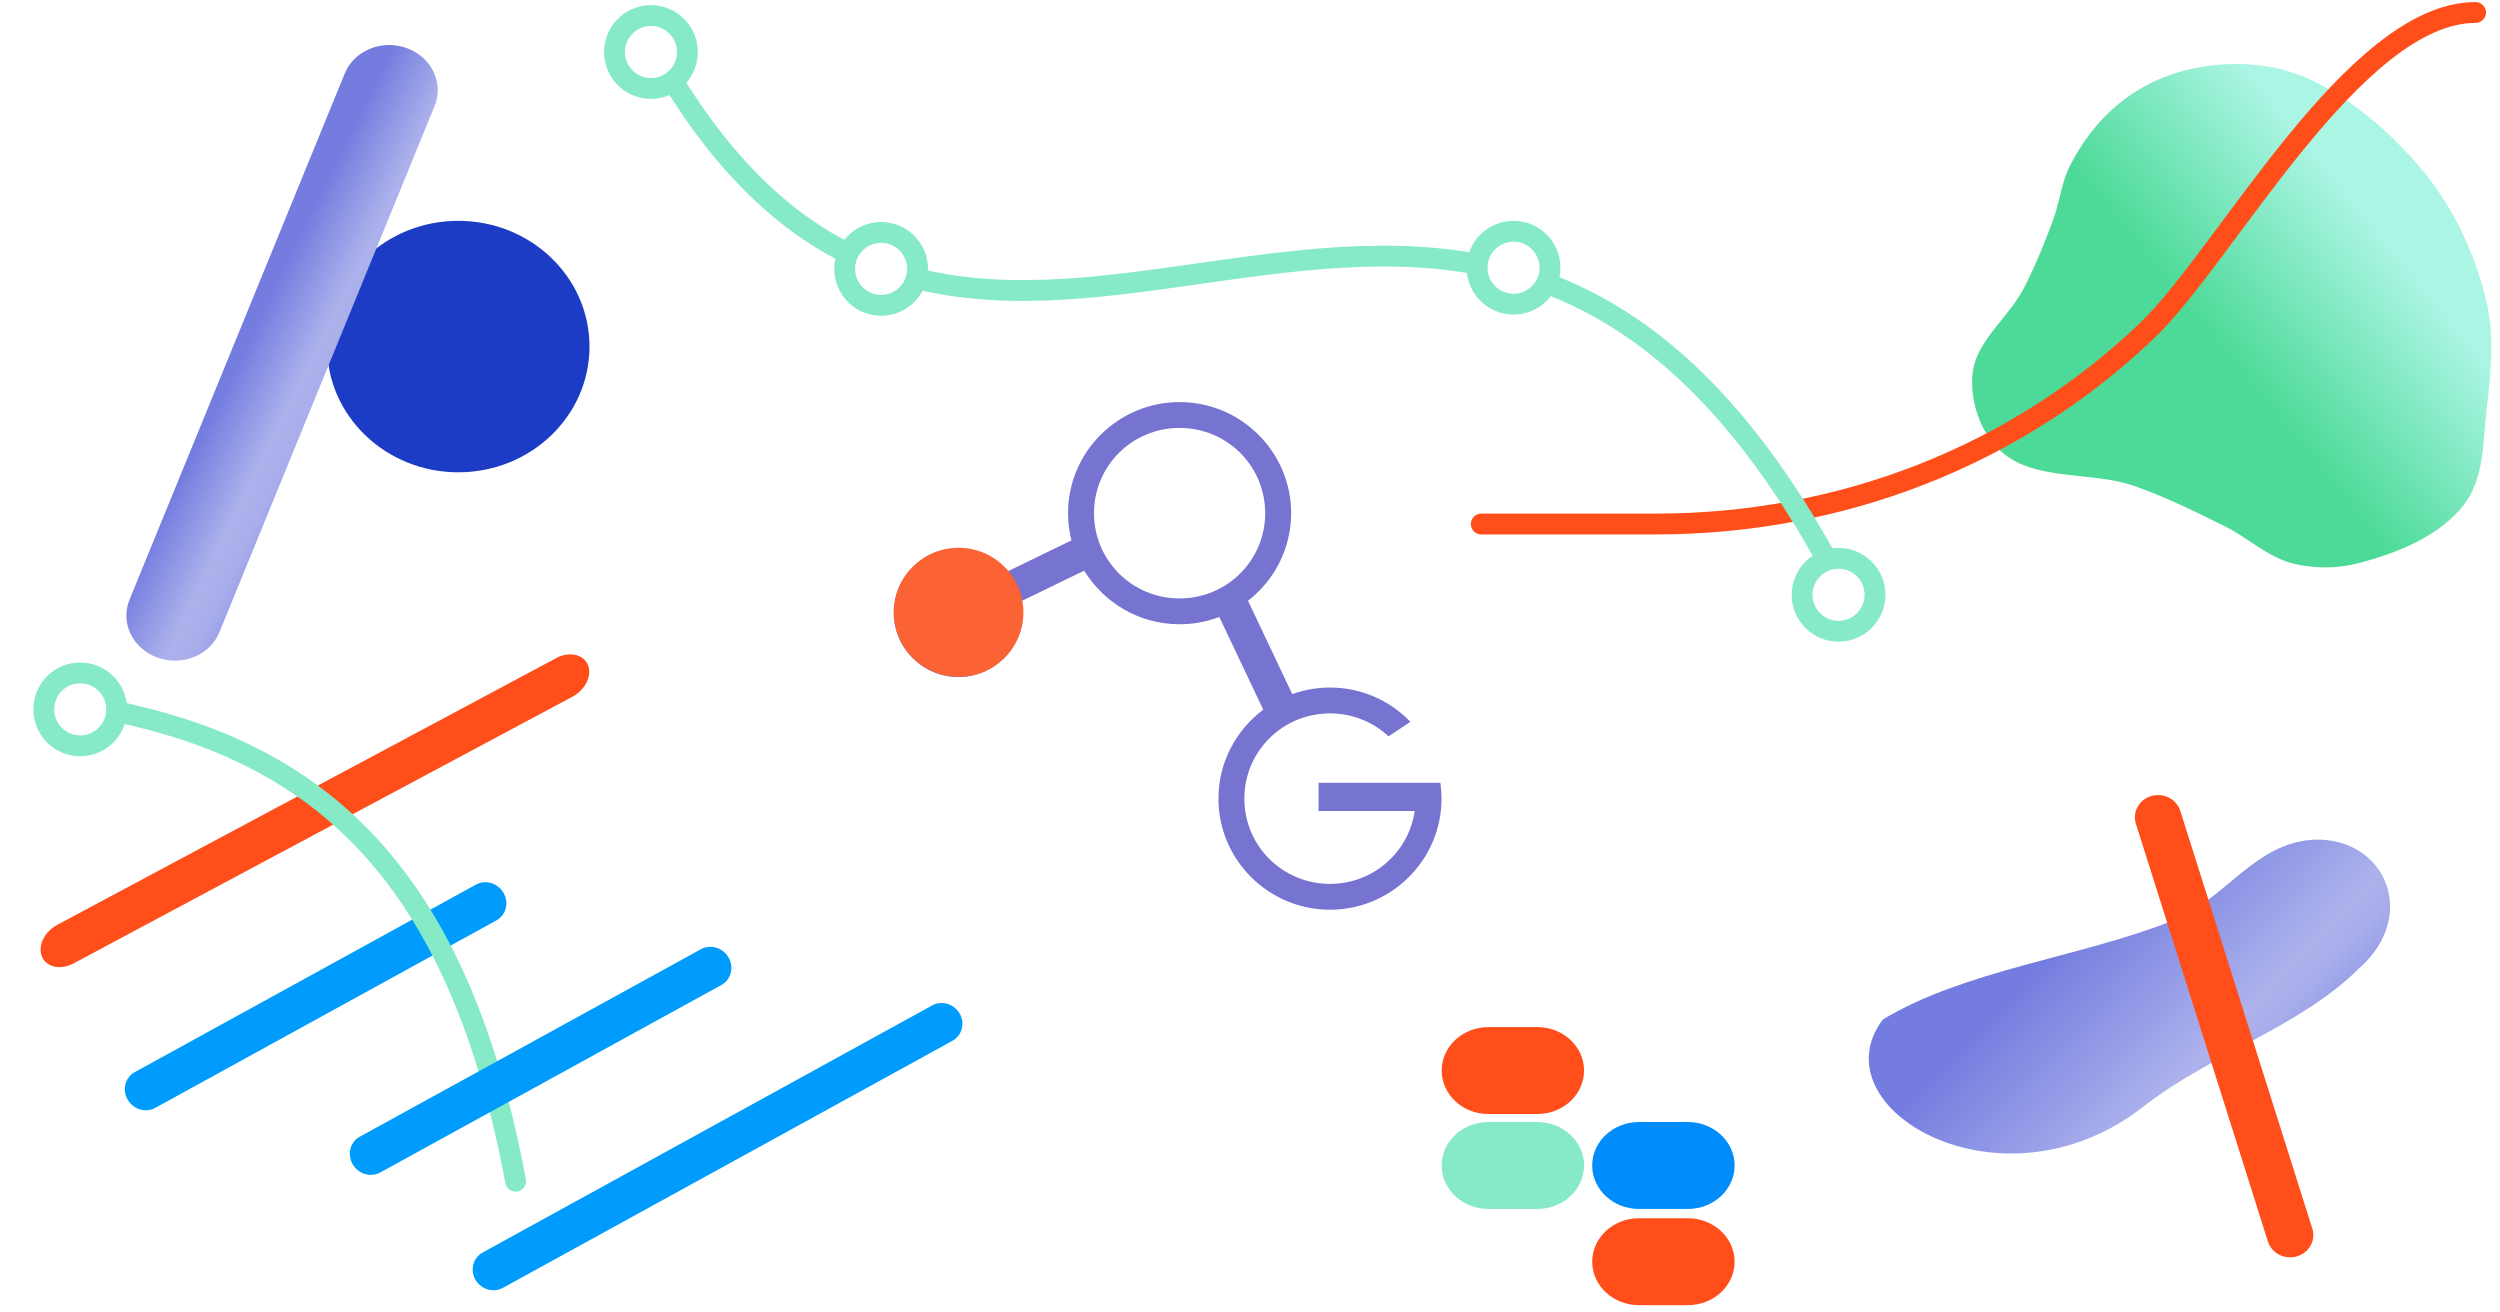 <svg width="1200" height="630" viewBox="0 0 1200 630" fill="none" xmlns="http://www.w3.org/2000/svg">
<rect x="0" y="0" width="1200" height="630" fill="#333333" stroke="none"/>
<g clip-path="url(#clip0_2_45)">
<rect width="1200" height="630" fill="white"/>
<path d="M457.168 499.586C461.774 497.054 463.33 491.202 460.643 486.516C457.956 481.829 452.043 480.082 447.437 482.613L231.681 601.196C227.075 603.728 225.519 609.579 228.206 614.266C230.893 618.953 236.806 620.7 241.412 618.168L457.168 499.586Z" fill="#009CFD"/>
<path d="M274.847 334.372C281.055 331.054 284.33 324.223 282.164 319.115C279.997 314.007 273.209 312.556 267.001 315.875L27.46 443.939C21.253 447.258 17.977 454.089 20.144 459.197C22.31 464.305 29.099 465.756 35.306 462.437L274.847 334.372Z" fill="#FF4E1A"/>
<path d="M238.294 441.776C242.901 439.244 244.432 433.35 241.715 428.611C238.998 423.871 233.061 422.082 228.455 424.613L64.681 514.626C60.075 517.157 58.544 523.051 61.261 527.791C63.978 532.53 69.915 534.32 74.521 531.788L238.294 441.776Z" fill="#009CFD"/>
<path d="M219.981 226.709C254.765 226.709 282.962 199.687 282.962 166.354C282.962 133.022 254.765 106 219.981 106C185.198 106 157 133.022 157 166.354C157 199.687 185.198 226.709 219.981 226.709Z" fill="#1C3CC5"/>
<path d="M946.776 179.694C945.584 192.822 950.629 207.968 960.749 216.888C976.917 231.141 1003.75 226.067 1024.4 233.254C1039.42 238.48 1053.68 245.567 1067.87 252.595C1078.99 258.101 1088.38 267.369 1100.47 270.448C1110.48 272.994 1121.53 273.009 1131.53 270.448C1150.56 265.571 1171.07 257.381 1182.76 242.18C1192.52 229.494 1191.8 211.723 1193.63 196.06C1195.58 179.302 1197.43 161.939 1193.63 145.476C1188.33 122.513 1177.93 99.852 1162.58 81.502C1153.67 70.857 1143.39 60.768 1131.98 52.196C1109.55 35.548 1090.28 28.696 1063.5 31.223C1031.63 34.405 1007.78 51.484 993.351 80.014C989.42 87.954 988.623 97.013 985.589 105.306C981.519 116.43 977.008 127.442 971.616 138.037C964.301 152.412 948.223 163.762 946.776 179.694Z" fill="url(#paint0_linear_2_45)"/>
<path d="M1029.13 530.95C1060.68 506.238 1104.68 492.496 1132.32 464.846C1160.92 439.734 1145.34 402.394 1111.42 403.007C1082.1 404.142 1068.59 431.793 1042.16 442.212C998.387 459.468 942.776 465.72 903.743 489.369C871.617 532.124 961.059 584.538 1029.13 530.95Z" fill="url(#paint1_linear_2_45)"/>
<path d="M208.637 50.835C213.143 39.818 207.139 27.393 195.227 23.082C183.316 18.772 170.007 24.208 165.501 35.225L62.159 287.893C57.653 298.91 63.656 311.335 75.568 315.646C87.48 319.956 100.789 314.52 105.295 303.503L208.637 50.835Z" fill="url(#paint2_linear_2_45)"/>
<path d="M1046.54 389.212C1044.76 383.572 1038.54 380.384 1032.66 382.092C1026.77 383.8 1023.45 389.757 1025.23 395.398L1088.6 595.94C1090.39 601.58 1096.6 604.768 1102.49 603.06C1108.37 601.351 1111.7 595.394 1109.92 589.754L1046.54 389.212Z" fill="#FF4E1A"/>
<path d="M711 251.531H794.731C883.007 251.531 967.23 219.424 1030.85 158.454C1068.13 122.736 1129.94 6 1188.27 6" stroke="#FF4E1A" stroke-width="10" stroke-linecap="round" stroke-linejoin="round"/>
<path d="M737.893 493H714.458C702.055 493 692 502.341 692 513.863C692 525.386 702.055 534.727 714.458 534.727H737.893C750.296 534.727 760.351 525.386 760.351 513.863C760.351 502.341 750.296 493 737.893 493Z" fill="#FF4E1A"/>
<path d="M737.893 538.575H714.458C702.055 538.575 692 547.916 692 559.439C692 570.962 702.055 580.302 714.458 580.302H737.893C750.296 580.302 760.351 570.962 760.351 559.439C760.351 547.916 750.296 538.575 737.893 538.575Z" fill="#85EAC5"/>
<path d="M810.15 538.575H786.716C774.312 538.575 764.257 547.916 764.257 559.439C764.257 570.962 774.312 580.302 786.716 580.302H810.15C822.554 580.302 832.609 570.962 832.609 559.439C832.609 547.916 822.554 538.575 810.15 538.575Z" fill="#008CFA"/>
<path d="M810.15 584.756H786.716C774.312 584.756 764.257 594.097 764.257 605.62C764.257 617.142 774.312 626.483 786.716 626.483H810.15C822.554 626.483 832.609 617.142 832.609 605.62C832.609 594.097 822.554 584.756 810.15 584.756Z" fill="#FF4E1A"/>
<path fill-rule="evenodd" clip-rule="evenodd" d="M566.2 193C536.702 193 512.655 216.947 512.655 246.322C512.655 250.83 513.226 255.202 514.3 259.385L483.701 274.235C477.991 267.521 469.482 263.23 460.021 263.23C442.974 263.23 429 277.146 429 294.121C429 311.096 442.974 325.012 460.021 325.012C477.053 325.012 491.041 311.096 491.041 294.121C491.041 292.172 490.851 290.277 490.498 288.436L520.417 273.91C529.824 289.315 546.829 299.644 566.2 299.644C572.916 299.644 579.332 298.385 585.259 296.138L606.369 340.648C593.32 350.394 584.851 365.908 584.851 383.343C584.851 412.718 608.884 436.665 638.382 436.665C667.881 436.665 691.928 412.718 691.928 383.343C691.928 380.771 691.737 378.226 691.384 375.749H632.904V389.286H679.055C676.173 409.118 659.126 424.265 638.382 424.265C615.613 424.265 597.289 406.018 597.289 383.343C597.289 360.682 615.613 342.435 638.382 342.435C649.285 342.435 659.154 346.604 666.494 353.454L677.002 346.469C667.242 336.343 653.539 330.021 638.382 330.021C632.034 330.021 625.944 331.145 620.289 333.175L599.043 288.368C611.63 278.608 619.746 263.379 619.746 246.322C619.746 216.947 595.699 193 566.2 193ZM566.2 205.4C588.97 205.4 607.294 223.648 607.294 246.322C607.294 268.996 588.97 287.244 566.2 287.244C543.431 287.244 525.12 268.996 525.12 246.322C525.12 223.648 543.431 205.4 566.2 205.4Z" fill="#7673D1"/>
<path d="M460.116 324.904C477.301 324.904 491.232 311.031 491.232 293.918C491.232 276.805 477.301 262.932 460.116 262.932C442.931 262.932 429 276.805 429 293.918C429 311.031 442.931 324.904 460.116 324.904Z" fill="#FE6231" fill-opacity="0.98"/>
<path d="M247.5 567C215.5 394.5 129.5 350 23 336" stroke="#85EAC5" stroke-width="10" stroke-linecap="round"/>
<path d="M346.294 472.776C350.9 470.244 352.432 464.35 349.715 459.611C346.997 454.871 341.061 453.082 336.454 455.613L172.681 545.626C168.075 548.157 166.544 554.051 169.261 558.791C171.978 563.53 177.915 565.32 182.521 562.788L346.294 472.776Z" fill="#009CFD"/>
<path d="M308.495 13.057C464.435 314.887 701.915 -66.569 883.248 280.463" stroke="#85EAC5" stroke-width="10" stroke-linecap="round" stroke-linejoin="round"/>
<circle cx="312.455" cy="24.971" r="17.5" transform="rotate(66.989 312.455 24.971)" fill="white" stroke="#85EAC5" stroke-width="10"/>
<circle cx="422.938" cy="129.065" r="17.5" transform="rotate(66.989 422.938 129.065)" fill="white" stroke="#85EAC5" stroke-width="10"/>
<circle cx="882.5" cy="285.5" r="17.5" fill="white" stroke="#85EAC5" stroke-width="10"/>
<circle cx="38.5" cy="340.5" r="17.5" fill="white" stroke="#85EAC5" stroke-width="10"/>
<circle cx="726.5" cy="128.5" r="17.5" fill="white" stroke="#85EAC5" stroke-width="10"/>
</g>
<defs>
<linearGradient id="paint0_linear_2_45" x1="1059.67" y1="159.432" x2="1133.1" y2="99.864" gradientUnits="userSpaceOnUse">
<stop stop-color="#4DDA98"/>
<stop offset="1" stop-color="#ABF5E4"/>
</linearGradient>
<linearGradient id="paint1_linear_2_45" x1="1018.97" y1="422.738" x2="1124.01" y2="523.653" gradientUnits="userSpaceOnUse">
<stop stop-color="#747DDF"/>
<stop offset="0.591" stop-color="#ADB2EC"/>
<stop offset="0.674" stop-color="#A9AEEB"/>
<stop offset="1" stop-color="#747DDF"/>
</linearGradient>
<linearGradient id="paint2_linear_2_45" x1="195.913" y1="172.058" x2="127.745" y2="138.608" gradientUnits="userSpaceOnUse">
<stop stop-color="#747DDF"/>
<stop offset="0.408" stop-color="#A9AEEB"/>
<stop offset="0.543" stop-color="#ADB2EC"/>
<stop offset="0.955" stop-color="#747DDF"/>
</linearGradient>
<clipPath id="clip0_2_45">
<rect width="1200" height="630" fill="white"/>
</clipPath>
</defs>
</svg>
